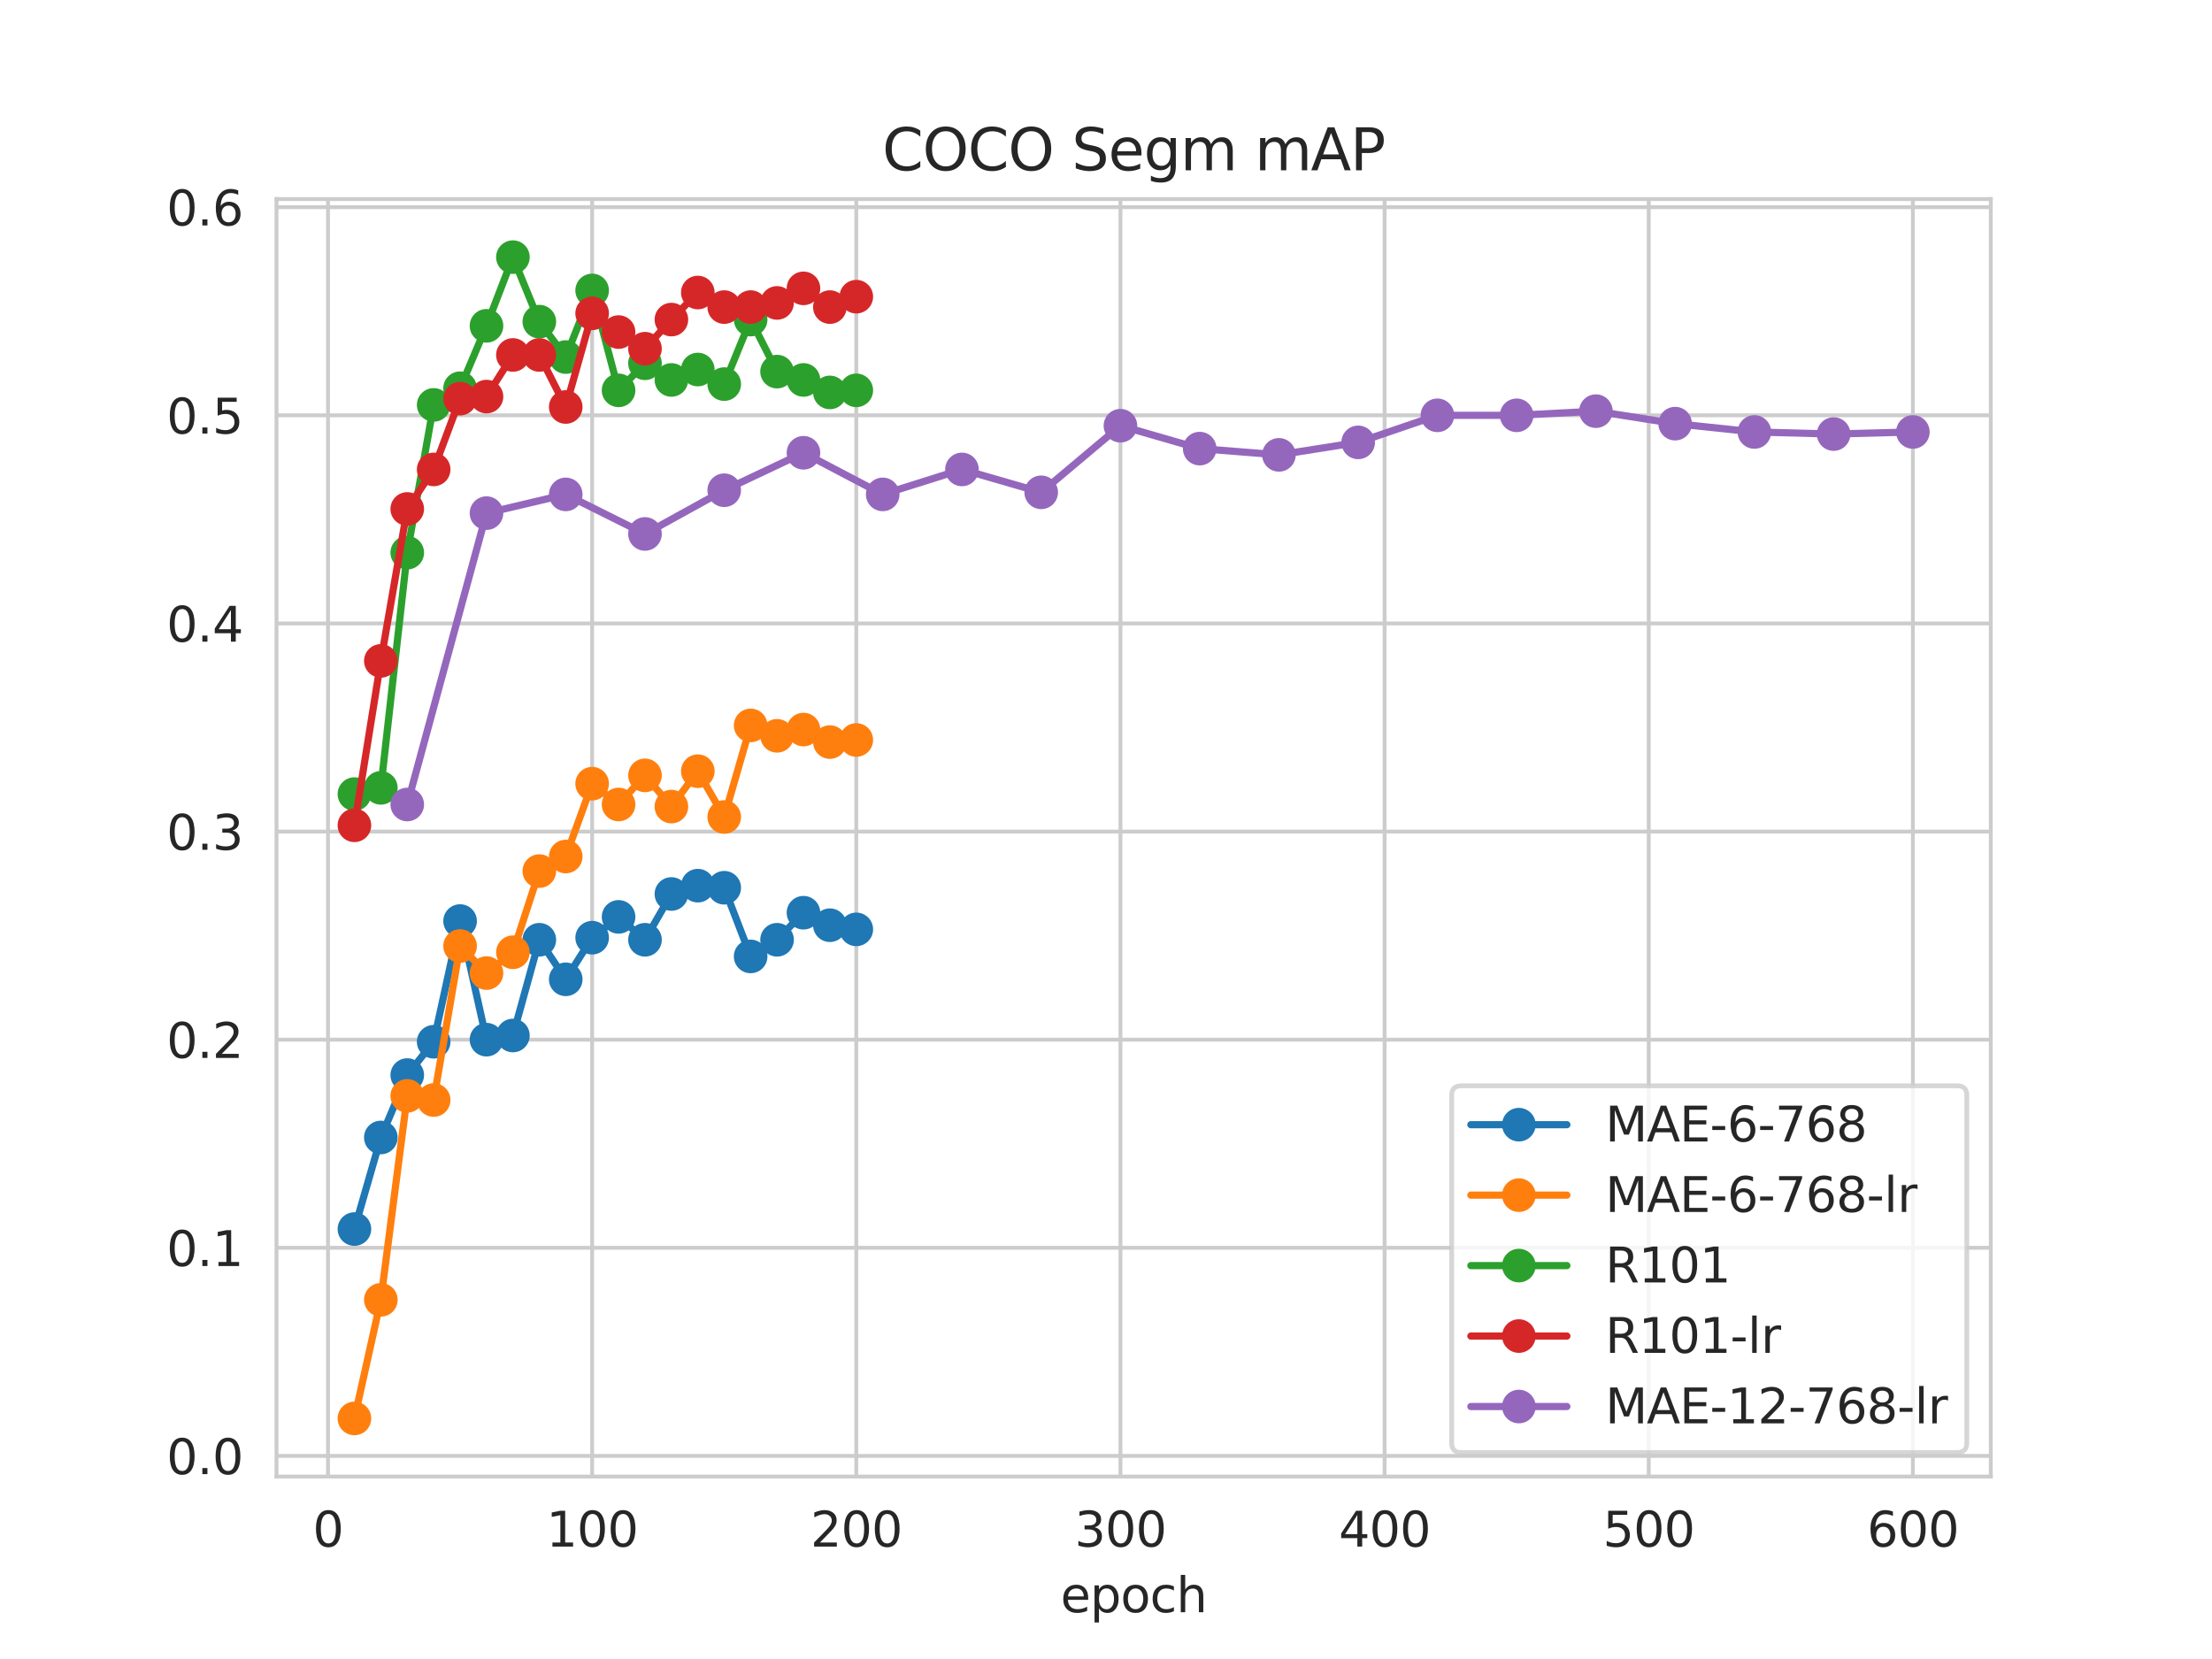 <?xml version="1.0" encoding="utf-8" standalone="no"?>
<!DOCTYPE svg PUBLIC "-//W3C//DTD SVG 1.1//EN"
  "http://www.w3.org/Graphics/SVG/1.1/DTD/svg11.dtd">
<svg xmlns:xlink="http://www.w3.org/1999/xlink" width="460.8pt" height="345.6pt" viewBox="0 0 460.8 345.6" xmlns="http://www.w3.org/2000/svg" version="1.1">
 <defs>
  <style type="text/css">*{stroke-linejoin: round; stroke-linecap: butt}</style>
 </defs>
 <g id="figure_1">
  <g id="patch_1">
   <path d="M 0 345.6 
L 460.8 345.6 
L 460.8 0 
L 0 0 
z
" style="fill: #ffffff"/>
  </g>
  <g id="axes_1">
   <g id="patch_2">
    <path d="M 57.6 307.584 
L 414.72 307.584 
L 414.72 41.472 
L 57.6 41.472 
z
" style="fill: #ffffff"/>
   </g>
   <g id="matplotlib.axis_1">
    <g id="xtick_1">
     <g id="line2d_1">
      <path d="M 68.33 307.584 
L 68.33 41.472 
" clip-path="url(#pd4e15fdb09)" style="fill: none; stroke: #cccccc; stroke-width: 0.8; stroke-linecap: round"/>
     </g>
     <g id="text_1">
      <!-- 0 -->
      <g style="fill: #262626" transform="translate(65.149 322.182) scale(0.1 -0.1)">
       <defs>
        <path id="DejaVuSans-30" d="M 2034 4250 
Q 1547 4250 1301 3770 
Q 1056 3291 1056 2328 
Q 1056 1369 1301 889 
Q 1547 409 2034 409 
Q 2525 409 2770 889 
Q 3016 1369 3016 2328 
Q 3016 3291 2770 3770 
Q 2525 4250 2034 4250 
z
M 2034 4750 
Q 2819 4750 3233 4129 
Q 3647 3509 3647 2328 
Q 3647 1150 3233 529 
Q 2819 -91 2034 -91 
Q 1250 -91 836 529 
Q 422 1150 422 2328 
Q 422 3509 836 4129 
Q 1250 4750 2034 4750 
z
" transform="scale(0.016)"/>
       </defs>
       <use xlink:href="#DejaVuSans-30"/>
      </g>
     </g>
    </g>
    <g id="xtick_2">
     <g id="line2d_2">
      <path d="M 123.356 307.584 
L 123.356 41.472 
" clip-path="url(#pd4e15fdb09)" style="fill: none; stroke: #cccccc; stroke-width: 0.8; stroke-linecap: round"/>
     </g>
     <g id="text_2">
      <!-- 100 -->
      <g style="fill: #262626" transform="translate(113.813 322.182) scale(0.1 -0.1)">
       <defs>
        <path id="DejaVuSans-31" d="M 794 531 
L 1825 531 
L 1825 4091 
L 703 3866 
L 703 4441 
L 1819 4666 
L 2450 4666 
L 2450 531 
L 3481 531 
L 3481 0 
L 794 0 
L 794 531 
z
" transform="scale(0.016)"/>
       </defs>
       <use xlink:href="#DejaVuSans-31"/>
       <use xlink:href="#DejaVuSans-30" x="63.623"/>
       <use xlink:href="#DejaVuSans-30" x="127.246"/>
      </g>
     </g>
    </g>
    <g id="xtick_3">
     <g id="line2d_3">
      <path d="M 178.382 307.584 
L 178.382 41.472 
" clip-path="url(#pd4e15fdb09)" style="fill: none; stroke: #cccccc; stroke-width: 0.8; stroke-linecap: round"/>
     </g>
     <g id="text_3">
      <!-- 200 -->
      <g style="fill: #262626" transform="translate(168.839 322.182) scale(0.1 -0.1)">
       <defs>
        <path id="DejaVuSans-32" d="M 1228 531 
L 3431 531 
L 3431 0 
L 469 0 
L 469 531 
Q 828 903 1448 1529 
Q 2069 2156 2228 2338 
Q 2531 2678 2651 2914 
Q 2772 3150 2772 3378 
Q 2772 3750 2511 3984 
Q 2250 4219 1831 4219 
Q 1534 4219 1204 4116 
Q 875 4013 500 3803 
L 500 4441 
Q 881 4594 1212 4672 
Q 1544 4750 1819 4750 
Q 2544 4750 2975 4387 
Q 3406 4025 3406 3419 
Q 3406 3131 3298 2873 
Q 3191 2616 2906 2266 
Q 2828 2175 2409 1742 
Q 1991 1309 1228 531 
z
" transform="scale(0.016)"/>
       </defs>
       <use xlink:href="#DejaVuSans-32"/>
       <use xlink:href="#DejaVuSans-30" x="63.623"/>
       <use xlink:href="#DejaVuSans-30" x="127.246"/>
      </g>
     </g>
    </g>
    <g id="xtick_4">
     <g id="line2d_4">
      <path d="M 233.409 307.584 
L 233.409 41.472 
" clip-path="url(#pd4e15fdb09)" style="fill: none; stroke: #cccccc; stroke-width: 0.8; stroke-linecap: round"/>
     </g>
     <g id="text_4">
      <!-- 300 -->
      <g style="fill: #262626" transform="translate(223.865 322.182) scale(0.1 -0.1)">
       <defs>
        <path id="DejaVuSans-33" d="M 2597 2516 
Q 3050 2419 3304 2112 
Q 3559 1806 3559 1356 
Q 3559 666 3084 287 
Q 2609 -91 1734 -91 
Q 1441 -91 1130 -33 
Q 819 25 488 141 
L 488 750 
Q 750 597 1062 519 
Q 1375 441 1716 441 
Q 2309 441 2620 675 
Q 2931 909 2931 1356 
Q 2931 1769 2642 2001 
Q 2353 2234 1838 2234 
L 1294 2234 
L 1294 2753 
L 1863 2753 
Q 2328 2753 2575 2939 
Q 2822 3125 2822 3475 
Q 2822 3834 2567 4026 
Q 2313 4219 1838 4219 
Q 1578 4219 1281 4162 
Q 984 4106 628 3988 
L 628 4550 
Q 988 4650 1302 4700 
Q 1616 4750 1894 4750 
Q 2613 4750 3031 4423 
Q 3450 4097 3450 3541 
Q 3450 3153 3228 2886 
Q 3006 2619 2597 2516 
z
" transform="scale(0.016)"/>
       </defs>
       <use xlink:href="#DejaVuSans-33"/>
       <use xlink:href="#DejaVuSans-30" x="63.623"/>
       <use xlink:href="#DejaVuSans-30" x="127.246"/>
      </g>
     </g>
    </g>
    <g id="xtick_5">
     <g id="line2d_5">
      <path d="M 288.435 307.584 
L 288.435 41.472 
" clip-path="url(#pd4e15fdb09)" style="fill: none; stroke: #cccccc; stroke-width: 0.8; stroke-linecap: round"/>
     </g>
     <g id="text_5">
      <!-- 400 -->
      <g style="fill: #262626" transform="translate(278.891 322.182) scale(0.1 -0.1)">
       <defs>
        <path id="DejaVuSans-34" d="M 2419 4116 
L 825 1625 
L 2419 1625 
L 2419 4116 
z
M 2253 4666 
L 3047 4666 
L 3047 1625 
L 3713 1625 
L 3713 1100 
L 3047 1100 
L 3047 0 
L 2419 0 
L 2419 1100 
L 313 1100 
L 313 1709 
L 2253 4666 
z
" transform="scale(0.016)"/>
       </defs>
       <use xlink:href="#DejaVuSans-34"/>
       <use xlink:href="#DejaVuSans-30" x="63.623"/>
       <use xlink:href="#DejaVuSans-30" x="127.246"/>
      </g>
     </g>
    </g>
    <g id="xtick_6">
     <g id="line2d_6">
      <path d="M 343.461 307.584 
L 343.461 41.472 
" clip-path="url(#pd4e15fdb09)" style="fill: none; stroke: #cccccc; stroke-width: 0.8; stroke-linecap: round"/>
     </g>
     <g id="text_6">
      <!-- 500 -->
      <g style="fill: #262626" transform="translate(333.917 322.182) scale(0.1 -0.1)">
       <defs>
        <path id="DejaVuSans-35" d="M 691 4666 
L 3169 4666 
L 3169 4134 
L 1269 4134 
L 1269 2991 
Q 1406 3038 1543 3061 
Q 1681 3084 1819 3084 
Q 2600 3084 3056 2656 
Q 3513 2228 3513 1497 
Q 3513 744 3044 326 
Q 2575 -91 1722 -91 
Q 1428 -91 1123 -41 
Q 819 9 494 109 
L 494 744 
Q 775 591 1075 516 
Q 1375 441 1709 441 
Q 2250 441 2565 725 
Q 2881 1009 2881 1497 
Q 2881 1984 2565 2268 
Q 2250 2553 1709 2553 
Q 1456 2553 1204 2497 
Q 953 2441 691 2322 
L 691 4666 
z
" transform="scale(0.016)"/>
       </defs>
       <use xlink:href="#DejaVuSans-35"/>
       <use xlink:href="#DejaVuSans-30" x="63.623"/>
       <use xlink:href="#DejaVuSans-30" x="127.246"/>
      </g>
     </g>
    </g>
    <g id="xtick_7">
     <g id="line2d_7">
      <path d="M 398.487 307.584 
L 398.487 41.472 
" clip-path="url(#pd4e15fdb09)" style="fill: none; stroke: #cccccc; stroke-width: 0.8; stroke-linecap: round"/>
     </g>
     <g id="text_7">
      <!-- 600 -->
      <g style="fill: #262626" transform="translate(388.944 322.182) scale(0.1 -0.1)">
       <defs>
        <path id="DejaVuSans-36" d="M 2113 2584 
Q 1688 2584 1439 2293 
Q 1191 2003 1191 1497 
Q 1191 994 1439 701 
Q 1688 409 2113 409 
Q 2538 409 2786 701 
Q 3034 994 3034 1497 
Q 3034 2003 2786 2293 
Q 2538 2584 2113 2584 
z
M 3366 4563 
L 3366 3988 
Q 3128 4100 2886 4159 
Q 2644 4219 2406 4219 
Q 1781 4219 1451 3797 
Q 1122 3375 1075 2522 
Q 1259 2794 1537 2939 
Q 1816 3084 2150 3084 
Q 2853 3084 3261 2657 
Q 3669 2231 3669 1497 
Q 3669 778 3244 343 
Q 2819 -91 2113 -91 
Q 1303 -91 875 529 
Q 447 1150 447 2328 
Q 447 3434 972 4092 
Q 1497 4750 2381 4750 
Q 2619 4750 2861 4703 
Q 3103 4656 3366 4563 
z
" transform="scale(0.016)"/>
       </defs>
       <use xlink:href="#DejaVuSans-36"/>
       <use xlink:href="#DejaVuSans-30" x="63.623"/>
       <use xlink:href="#DejaVuSans-30" x="127.246"/>
      </g>
     </g>
    </g>
    <g id="text_8">
     <!-- epoch -->
     <g style="fill: #262626" transform="translate(220.932 335.861) scale(0.1 -0.1)">
      <defs>
       <path id="DejaVuSans-65" d="M 3597 1894 
L 3597 1613 
L 953 1613 
Q 991 1019 1311 708 
Q 1631 397 2203 397 
Q 2534 397 2845 478 
Q 3156 559 3463 722 
L 3463 178 
Q 3153 47 2828 -22 
Q 2503 -91 2169 -91 
Q 1331 -91 842 396 
Q 353 884 353 1716 
Q 353 2575 817 3079 
Q 1281 3584 2069 3584 
Q 2775 3584 3186 3129 
Q 3597 2675 3597 1894 
z
M 3022 2063 
Q 3016 2534 2758 2815 
Q 2500 3097 2075 3097 
Q 1594 3097 1305 2825 
Q 1016 2553 972 2059 
L 3022 2063 
z
" transform="scale(0.016)"/>
       <path id="DejaVuSans-70" d="M 1159 525 
L 1159 -1331 
L 581 -1331 
L 581 3500 
L 1159 3500 
L 1159 2969 
Q 1341 3281 1617 3432 
Q 1894 3584 2278 3584 
Q 2916 3584 3314 3078 
Q 3713 2572 3713 1747 
Q 3713 922 3314 415 
Q 2916 -91 2278 -91 
Q 1894 -91 1617 61 
Q 1341 213 1159 525 
z
M 3116 1747 
Q 3116 2381 2855 2742 
Q 2594 3103 2138 3103 
Q 1681 3103 1420 2742 
Q 1159 2381 1159 1747 
Q 1159 1113 1420 752 
Q 1681 391 2138 391 
Q 2594 391 2855 752 
Q 3116 1113 3116 1747 
z
" transform="scale(0.016)"/>
       <path id="DejaVuSans-6f" d="M 1959 3097 
Q 1497 3097 1228 2736 
Q 959 2375 959 1747 
Q 959 1119 1226 758 
Q 1494 397 1959 397 
Q 2419 397 2687 759 
Q 2956 1122 2956 1747 
Q 2956 2369 2687 2733 
Q 2419 3097 1959 3097 
z
M 1959 3584 
Q 2709 3584 3137 3096 
Q 3566 2609 3566 1747 
Q 3566 888 3137 398 
Q 2709 -91 1959 -91 
Q 1206 -91 779 398 
Q 353 888 353 1747 
Q 353 2609 779 3096 
Q 1206 3584 1959 3584 
z
" transform="scale(0.016)"/>
       <path id="DejaVuSans-63" d="M 3122 3366 
L 3122 2828 
Q 2878 2963 2633 3030 
Q 2388 3097 2138 3097 
Q 1578 3097 1268 2742 
Q 959 2388 959 1747 
Q 959 1106 1268 751 
Q 1578 397 2138 397 
Q 2388 397 2633 464 
Q 2878 531 3122 666 
L 3122 134 
Q 2881 22 2623 -34 
Q 2366 -91 2075 -91 
Q 1284 -91 818 406 
Q 353 903 353 1747 
Q 353 2603 823 3093 
Q 1294 3584 2113 3584 
Q 2378 3584 2631 3529 
Q 2884 3475 3122 3366 
z
" transform="scale(0.016)"/>
       <path id="DejaVuSans-68" d="M 3513 2113 
L 3513 0 
L 2938 0 
L 2938 2094 
Q 2938 2591 2744 2837 
Q 2550 3084 2163 3084 
Q 1697 3084 1428 2787 
Q 1159 2491 1159 1978 
L 1159 0 
L 581 0 
L 581 4863 
L 1159 4863 
L 1159 2956 
Q 1366 3272 1645 3428 
Q 1925 3584 2291 3584 
Q 2894 3584 3203 3211 
Q 3513 2838 3513 2113 
z
" transform="scale(0.016)"/>
      </defs>
      <use xlink:href="#DejaVuSans-65"/>
      <use xlink:href="#DejaVuSans-70" x="61.523"/>
      <use xlink:href="#DejaVuSans-6f" x="125"/>
      <use xlink:href="#DejaVuSans-63" x="186.182"/>
      <use xlink:href="#DejaVuSans-68" x="241.162"/>
     </g>
    </g>
   </g>
   <g id="matplotlib.axis_2">
    <g id="ytick_1">
     <g id="line2d_8">
      <path d="M 57.6 303.292 
L 414.72 303.292 
" clip-path="url(#pd4e15fdb09)" style="fill: none; stroke: #cccccc; stroke-width: 0.8; stroke-linecap: round"/>
     </g>
     <g id="text_9">
      <!-- 0.0 -->
      <g style="fill: #262626" transform="translate(34.697 307.091) scale(0.1 -0.1)">
       <defs>
        <path id="DejaVuSans-2e" d="M 684 794 
L 1344 794 
L 1344 0 
L 684 0 
L 684 794 
z
" transform="scale(0.016)"/>
       </defs>
       <use xlink:href="#DejaVuSans-30"/>
       <use xlink:href="#DejaVuSans-2e" x="63.623"/>
       <use xlink:href="#DejaVuSans-30" x="95.41"/>
      </g>
     </g>
    </g>
    <g id="ytick_2">
     <g id="line2d_9">
      <path d="M 57.6 259.937 
L 414.72 259.937 
" clip-path="url(#pd4e15fdb09)" style="fill: none; stroke: #cccccc; stroke-width: 0.8; stroke-linecap: round"/>
     </g>
     <g id="text_10">
      <!-- 0.1 -->
      <g style="fill: #262626" transform="translate(34.697 263.736) scale(0.1 -0.1)">
       <use xlink:href="#DejaVuSans-30"/>
       <use xlink:href="#DejaVuSans-2e" x="63.623"/>
       <use xlink:href="#DejaVuSans-31" x="95.41"/>
      </g>
     </g>
    </g>
    <g id="ytick_3">
     <g id="line2d_10">
      <path d="M 57.6 216.582 
L 414.72 216.582 
" clip-path="url(#pd4e15fdb09)" style="fill: none; stroke: #cccccc; stroke-width: 0.8; stroke-linecap: round"/>
     </g>
     <g id="text_11">
      <!-- 0.2 -->
      <g style="fill: #262626" transform="translate(34.697 220.381) scale(0.1 -0.1)">
       <use xlink:href="#DejaVuSans-30"/>
       <use xlink:href="#DejaVuSans-2e" x="63.623"/>
       <use xlink:href="#DejaVuSans-32" x="95.41"/>
      </g>
     </g>
    </g>
    <g id="ytick_4">
     <g id="line2d_11">
      <path d="M 57.6 173.227 
L 414.72 173.227 
" clip-path="url(#pd4e15fdb09)" style="fill: none; stroke: #cccccc; stroke-width: 0.8; stroke-linecap: round"/>
     </g>
     <g id="text_12">
      <!-- 0.3 -->
      <g style="fill: #262626" transform="translate(34.697 177.027) scale(0.1 -0.1)">
       <use xlink:href="#DejaVuSans-30"/>
       <use xlink:href="#DejaVuSans-2e" x="63.623"/>
       <use xlink:href="#DejaVuSans-33" x="95.41"/>
      </g>
     </g>
    </g>
    <g id="ytick_5">
     <g id="line2d_12">
      <path d="M 57.6 129.873 
L 414.72 129.873 
" clip-path="url(#pd4e15fdb09)" style="fill: none; stroke: #cccccc; stroke-width: 0.8; stroke-linecap: round"/>
     </g>
     <g id="text_13">
      <!-- 0.4 -->
      <g style="fill: #262626" transform="translate(34.697 133.672) scale(0.1 -0.1)">
       <use xlink:href="#DejaVuSans-30"/>
       <use xlink:href="#DejaVuSans-2e" x="63.623"/>
       <use xlink:href="#DejaVuSans-34" x="95.41"/>
      </g>
     </g>
    </g>
    <g id="ytick_6">
     <g id="line2d_13">
      <path d="M 57.6 86.518 
L 414.72 86.518 
" clip-path="url(#pd4e15fdb09)" style="fill: none; stroke: #cccccc; stroke-width: 0.8; stroke-linecap: round"/>
     </g>
     <g id="text_14">
      <!-- 0.5 -->
      <g style="fill: #262626" transform="translate(34.697 90.317) scale(0.1 -0.1)">
       <use xlink:href="#DejaVuSans-30"/>
       <use xlink:href="#DejaVuSans-2e" x="63.623"/>
       <use xlink:href="#DejaVuSans-35" x="95.41"/>
      </g>
     </g>
    </g>
    <g id="ytick_7">
     <g id="line2d_14">
      <path d="M 57.6 43.163 
L 414.72 43.163 
" clip-path="url(#pd4e15fdb09)" style="fill: none; stroke: #cccccc; stroke-width: 0.8; stroke-linecap: round"/>
     </g>
     <g id="text_15">
      <!-- 0.6 -->
      <g style="fill: #262626" transform="translate(34.697 46.962) scale(0.1 -0.1)">
       <use xlink:href="#DejaVuSans-30"/>
       <use xlink:href="#DejaVuSans-2e" x="63.623"/>
       <use xlink:href="#DejaVuSans-36" x="95.41"/>
      </g>
     </g>
    </g>
   </g>
   <g id="line2d_15">
    <path d="M 73.833 256.035 
L 79.335 236.959 
L 84.838 223.953 
L 90.341 217.016 
L 95.843 191.87 
L 101.346 216.582 
L 106.848 215.715 
L 112.351 195.772 
L 117.854 204.009 
L 123.356 195.338 
L 128.859 191.003 
L 134.362 195.772 
L 139.864 186.234 
L 145.367 184.5 
L 150.869 184.933 
L 156.372 199.24 
L 161.875 195.772 
L 167.377 190.136 
L 172.88 192.737 
L 178.382 193.604 
" clip-path="url(#pd4e15fdb09)" style="fill: none; stroke: #1f77b4; stroke-width: 1.5; stroke-linecap: round"/>
    <defs>
     <path id="mf9e1f840c0" d="M 0 3 
C 0.796 3 1.559 2.684 2.121 2.121 
C 2.684 1.559 3 0.796 3 0 
C 3 -0.796 2.684 -1.559 2.121 -2.121 
C 1.559 -2.684 0.796 -3 0 -3 
C -0.796 -3 -1.559 -2.684 -2.121 -2.121 
C -2.684 -1.559 -3 -0.796 -3 0 
C -3 0.796 -2.684 1.559 -2.121 2.121 
C -1.559 2.684 -0.796 3 0 3 
z
" style="stroke: #1f77b4"/>
    </defs>
    <g clip-path="url(#pd4e15fdb09)">
     <use xlink:href="#mf9e1f840c0" x="73.833" y="256.035" style="fill: #1f77b4; stroke: #1f77b4"/>
     <use xlink:href="#mf9e1f840c0" x="79.335" y="236.959" style="fill: #1f77b4; stroke: #1f77b4"/>
     <use xlink:href="#mf9e1f840c0" x="84.838" y="223.953" style="fill: #1f77b4; stroke: #1f77b4"/>
     <use xlink:href="#mf9e1f840c0" x="90.341" y="217.016" style="fill: #1f77b4; stroke: #1f77b4"/>
     <use xlink:href="#mf9e1f840c0" x="95.843" y="191.87" style="fill: #1f77b4; stroke: #1f77b4"/>
     <use xlink:href="#mf9e1f840c0" x="101.346" y="216.582" style="fill: #1f77b4; stroke: #1f77b4"/>
     <use xlink:href="#mf9e1f840c0" x="106.848" y="215.715" style="fill: #1f77b4; stroke: #1f77b4"/>
     <use xlink:href="#mf9e1f840c0" x="112.351" y="195.772" style="fill: #1f77b4; stroke: #1f77b4"/>
     <use xlink:href="#mf9e1f840c0" x="117.854" y="204.009" style="fill: #1f77b4; stroke: #1f77b4"/>
     <use xlink:href="#mf9e1f840c0" x="123.356" y="195.338" style="fill: #1f77b4; stroke: #1f77b4"/>
     <use xlink:href="#mf9e1f840c0" x="128.859" y="191.003" style="fill: #1f77b4; stroke: #1f77b4"/>
     <use xlink:href="#mf9e1f840c0" x="134.362" y="195.772" style="fill: #1f77b4; stroke: #1f77b4"/>
     <use xlink:href="#mf9e1f840c0" x="139.864" y="186.234" style="fill: #1f77b4; stroke: #1f77b4"/>
     <use xlink:href="#mf9e1f840c0" x="145.367" y="184.5" style="fill: #1f77b4; stroke: #1f77b4"/>
     <use xlink:href="#mf9e1f840c0" x="150.869" y="184.933" style="fill: #1f77b4; stroke: #1f77b4"/>
     <use xlink:href="#mf9e1f840c0" x="156.372" y="199.24" style="fill: #1f77b4; stroke: #1f77b4"/>
     <use xlink:href="#mf9e1f840c0" x="161.875" y="195.772" style="fill: #1f77b4; stroke: #1f77b4"/>
     <use xlink:href="#mf9e1f840c0" x="167.377" y="190.136" style="fill: #1f77b4; stroke: #1f77b4"/>
     <use xlink:href="#mf9e1f840c0" x="172.88" y="192.737" style="fill: #1f77b4; stroke: #1f77b4"/>
     <use xlink:href="#mf9e1f840c0" x="178.382" y="193.604" style="fill: #1f77b4; stroke: #1f77b4"/>
    </g>
   </g>
   <g id="line2d_16">
    <path d="M 73.833 295.488 
L 79.335 270.776 
L 84.838 228.288 
L 90.341 229.155 
L 95.843 197.073 
L 101.346 202.709 
L 106.848 198.373 
L 112.351 181.465 
L 117.854 178.43 
L 123.356 163.256 
L 128.859 167.591 
L 134.362 161.522 
L 139.864 168.025 
L 145.367 160.654 
L 150.869 170.193 
L 156.372 151.116 
L 161.875 153.284 
L 167.377 151.983 
L 172.88 154.585 
L 178.382 154.151 
" clip-path="url(#pd4e15fdb09)" style="fill: none; stroke: #ff7f0e; stroke-width: 1.5; stroke-linecap: round"/>
    <defs>
     <path id="m0bc66eb47e" d="M 0 3 
C 0.796 3 1.559 2.684 2.121 2.121 
C 2.684 1.559 3 0.796 3 0 
C 3 -0.796 2.684 -1.559 2.121 -2.121 
C 1.559 -2.684 0.796 -3 0 -3 
C -0.796 -3 -1.559 -2.684 -2.121 -2.121 
C -2.684 -1.559 -3 -0.796 -3 0 
C -3 0.796 -2.684 1.559 -2.121 2.121 
C -1.559 2.684 -0.796 3 0 3 
z
" style="stroke: #ff7f0e"/>
    </defs>
    <g clip-path="url(#pd4e15fdb09)">
     <use xlink:href="#m0bc66eb47e" x="73.833" y="295.488" style="fill: #ff7f0e; stroke: #ff7f0e"/>
     <use xlink:href="#m0bc66eb47e" x="79.335" y="270.776" style="fill: #ff7f0e; stroke: #ff7f0e"/>
     <use xlink:href="#m0bc66eb47e" x="84.838" y="228.288" style="fill: #ff7f0e; stroke: #ff7f0e"/>
     <use xlink:href="#m0bc66eb47e" x="90.341" y="229.155" style="fill: #ff7f0e; stroke: #ff7f0e"/>
     <use xlink:href="#m0bc66eb47e" x="95.843" y="197.073" style="fill: #ff7f0e; stroke: #ff7f0e"/>
     <use xlink:href="#m0bc66eb47e" x="101.346" y="202.709" style="fill: #ff7f0e; stroke: #ff7f0e"/>
     <use xlink:href="#m0bc66eb47e" x="106.848" y="198.373" style="fill: #ff7f0e; stroke: #ff7f0e"/>
     <use xlink:href="#m0bc66eb47e" x="112.351" y="181.465" style="fill: #ff7f0e; stroke: #ff7f0e"/>
     <use xlink:href="#m0bc66eb47e" x="117.854" y="178.43" style="fill: #ff7f0e; stroke: #ff7f0e"/>
     <use xlink:href="#m0bc66eb47e" x="123.356" y="163.256" style="fill: #ff7f0e; stroke: #ff7f0e"/>
     <use xlink:href="#m0bc66eb47e" x="128.859" y="167.591" style="fill: #ff7f0e; stroke: #ff7f0e"/>
     <use xlink:href="#m0bc66eb47e" x="134.362" y="161.522" style="fill: #ff7f0e; stroke: #ff7f0e"/>
     <use xlink:href="#m0bc66eb47e" x="139.864" y="168.025" style="fill: #ff7f0e; stroke: #ff7f0e"/>
     <use xlink:href="#m0bc66eb47e" x="145.367" y="160.654" style="fill: #ff7f0e; stroke: #ff7f0e"/>
     <use xlink:href="#m0bc66eb47e" x="150.869" y="170.193" style="fill: #ff7f0e; stroke: #ff7f0e"/>
     <use xlink:href="#m0bc66eb47e" x="156.372" y="151.116" style="fill: #ff7f0e; stroke: #ff7f0e"/>
     <use xlink:href="#m0bc66eb47e" x="161.875" y="153.284" style="fill: #ff7f0e; stroke: #ff7f0e"/>
     <use xlink:href="#m0bc66eb47e" x="167.377" y="151.983" style="fill: #ff7f0e; stroke: #ff7f0e"/>
     <use xlink:href="#m0bc66eb47e" x="172.88" y="154.585" style="fill: #ff7f0e; stroke: #ff7f0e"/>
     <use xlink:href="#m0bc66eb47e" x="178.382" y="154.151" style="fill: #ff7f0e; stroke: #ff7f0e"/>
    </g>
   </g>
   <g id="line2d_17">
    <path d="M 73.833 165.423 
L 79.335 164.123 
L 84.838 115.132 
L 90.341 84.35 
L 95.843 80.882 
L 101.346 67.875 
L 106.848 53.568 
L 112.351 67.008 
L 117.854 74.378 
L 123.356 60.505 
L 128.859 81.315 
L 134.362 75.679 
L 139.864 79.147 
L 145.367 76.98 
L 150.869 80.014 
L 156.372 66.574 
L 161.875 77.413 
L 167.377 79.147 
L 172.88 81.749 
L 178.382 81.315 
" clip-path="url(#pd4e15fdb09)" style="fill: none; stroke: #2ca02c; stroke-width: 1.5; stroke-linecap: round"/>
    <defs>
     <path id="m6783062334" d="M 0 3 
C 0.796 3 1.559 2.684 2.121 2.121 
C 2.684 1.559 3 0.796 3 0 
C 3 -0.796 2.684 -1.559 2.121 -2.121 
C 1.559 -2.684 0.796 -3 0 -3 
C -0.796 -3 -1.559 -2.684 -2.121 -2.121 
C -2.684 -1.559 -3 -0.796 -3 0 
C -3 0.796 -2.684 1.559 -2.121 2.121 
C -1.559 2.684 -0.796 3 0 3 
z
" style="stroke: #2ca02c"/>
    </defs>
    <g clip-path="url(#pd4e15fdb09)">
     <use xlink:href="#m6783062334" x="73.833" y="165.423" style="fill: #2ca02c; stroke: #2ca02c"/>
     <use xlink:href="#m6783062334" x="79.335" y="164.123" style="fill: #2ca02c; stroke: #2ca02c"/>
     <use xlink:href="#m6783062334" x="84.838" y="115.132" style="fill: #2ca02c; stroke: #2ca02c"/>
     <use xlink:href="#m6783062334" x="90.341" y="84.35" style="fill: #2ca02c; stroke: #2ca02c"/>
     <use xlink:href="#m6783062334" x="95.843" y="80.882" style="fill: #2ca02c; stroke: #2ca02c"/>
     <use xlink:href="#m6783062334" x="101.346" y="67.875" style="fill: #2ca02c; stroke: #2ca02c"/>
     <use xlink:href="#m6783062334" x="106.848" y="53.568" style="fill: #2ca02c; stroke: #2ca02c"/>
     <use xlink:href="#m6783062334" x="112.351" y="67.008" style="fill: #2ca02c; stroke: #2ca02c"/>
     <use xlink:href="#m6783062334" x="117.854" y="74.378" style="fill: #2ca02c; stroke: #2ca02c"/>
     <use xlink:href="#m6783062334" x="123.356" y="60.505" style="fill: #2ca02c; stroke: #2ca02c"/>
     <use xlink:href="#m6783062334" x="128.859" y="81.315" style="fill: #2ca02c; stroke: #2ca02c"/>
     <use xlink:href="#m6783062334" x="134.362" y="75.679" style="fill: #2ca02c; stroke: #2ca02c"/>
     <use xlink:href="#m6783062334" x="139.864" y="79.147" style="fill: #2ca02c; stroke: #2ca02c"/>
     <use xlink:href="#m6783062334" x="145.367" y="76.98" style="fill: #2ca02c; stroke: #2ca02c"/>
     <use xlink:href="#m6783062334" x="150.869" y="80.014" style="fill: #2ca02c; stroke: #2ca02c"/>
     <use xlink:href="#m6783062334" x="156.372" y="66.574" style="fill: #2ca02c; stroke: #2ca02c"/>
     <use xlink:href="#m6783062334" x="161.875" y="77.413" style="fill: #2ca02c; stroke: #2ca02c"/>
     <use xlink:href="#m6783062334" x="167.377" y="79.147" style="fill: #2ca02c; stroke: #2ca02c"/>
     <use xlink:href="#m6783062334" x="172.88" y="81.749" style="fill: #2ca02c; stroke: #2ca02c"/>
     <use xlink:href="#m6783062334" x="178.382" y="81.315" style="fill: #2ca02c; stroke: #2ca02c"/>
    </g>
   </g>
   <g id="line2d_18">
    <path d="M 73.833 171.927 
L 79.335 137.676 
L 84.838 106.027 
L 90.341 97.79 
L 95.843 83.049 
L 101.346 82.616 
L 106.848 73.945 
L 112.351 73.945 
L 117.854 84.783 
L 123.356 65.274 
L 128.859 69.176 
L 134.362 72.644 
L 139.864 66.574 
L 145.367 60.938 
L 150.869 63.973 
L 156.372 63.973 
L 161.875 63.106 
L 167.377 60.071 
L 172.88 63.973 
L 178.382 61.805 
" clip-path="url(#pd4e15fdb09)" style="fill: none; stroke: #d62728; stroke-width: 1.5; stroke-linecap: round"/>
    <defs>
     <path id="m680e585343" d="M 0 3 
C 0.796 3 1.559 2.684 2.121 2.121 
C 2.684 1.559 3 0.796 3 0 
C 3 -0.796 2.684 -1.559 2.121 -2.121 
C 1.559 -2.684 0.796 -3 0 -3 
C -0.796 -3 -1.559 -2.684 -2.121 -2.121 
C -2.684 -1.559 -3 -0.796 -3 0 
C -3 0.796 -2.684 1.559 -2.121 2.121 
C -1.559 2.684 -0.796 3 0 3 
z
" style="stroke: #d62728"/>
    </defs>
    <g clip-path="url(#pd4e15fdb09)">
     <use xlink:href="#m680e585343" x="73.833" y="171.927" style="fill: #d62728; stroke: #d62728"/>
     <use xlink:href="#m680e585343" x="79.335" y="137.676" style="fill: #d62728; stroke: #d62728"/>
     <use xlink:href="#m680e585343" x="84.838" y="106.027" style="fill: #d62728; stroke: #d62728"/>
     <use xlink:href="#m680e585343" x="90.341" y="97.79" style="fill: #d62728; stroke: #d62728"/>
     <use xlink:href="#m680e585343" x="95.843" y="83.049" style="fill: #d62728; stroke: #d62728"/>
     <use xlink:href="#m680e585343" x="101.346" y="82.616" style="fill: #d62728; stroke: #d62728"/>
     <use xlink:href="#m680e585343" x="106.848" y="73.945" style="fill: #d62728; stroke: #d62728"/>
     <use xlink:href="#m680e585343" x="112.351" y="73.945" style="fill: #d62728; stroke: #d62728"/>
     <use xlink:href="#m680e585343" x="117.854" y="84.783" style="fill: #d62728; stroke: #d62728"/>
     <use xlink:href="#m680e585343" x="123.356" y="65.274" style="fill: #d62728; stroke: #d62728"/>
     <use xlink:href="#m680e585343" x="128.859" y="69.176" style="fill: #d62728; stroke: #d62728"/>
     <use xlink:href="#m680e585343" x="134.362" y="72.644" style="fill: #d62728; stroke: #d62728"/>
     <use xlink:href="#m680e585343" x="139.864" y="66.574" style="fill: #d62728; stroke: #d62728"/>
     <use xlink:href="#m680e585343" x="145.367" y="60.938" style="fill: #d62728; stroke: #d62728"/>
     <use xlink:href="#m680e585343" x="150.869" y="63.973" style="fill: #d62728; stroke: #d62728"/>
     <use xlink:href="#m680e585343" x="156.372" y="63.973" style="fill: #d62728; stroke: #d62728"/>
     <use xlink:href="#m680e585343" x="161.875" y="63.106" style="fill: #d62728; stroke: #d62728"/>
     <use xlink:href="#m680e585343" x="167.377" y="60.071" style="fill: #d62728; stroke: #d62728"/>
     <use xlink:href="#m680e585343" x="172.88" y="63.973" style="fill: #d62728; stroke: #d62728"/>
     <use xlink:href="#m680e585343" x="178.382" y="61.805" style="fill: #d62728; stroke: #d62728"/>
    </g>
   </g>
   <g id="line2d_19">
    <path d="M 84.838 167.591 
L 101.346 106.894 
L 117.854 102.993 
L 134.362 111.23 
L 150.869 102.125 
L 167.377 94.322 
L 183.885 102.993 
L 200.393 97.79 
L 216.901 102.559 
L 233.409 88.685 
L 249.917 93.454 
L 266.424 94.755 
L 282.932 92.154 
L 299.44 86.518 
L 315.948 86.518 
L 332.456 85.651 
L 348.964 88.252 
L 365.472 89.986 
L 381.979 90.42 
L 398.487 89.986 
" clip-path="url(#pd4e15fdb09)" style="fill: none; stroke: #9467bd; stroke-width: 1.5; stroke-linecap: round"/>
    <defs>
     <path id="m1912967405" d="M 0 3 
C 0.796 3 1.559 2.684 2.121 2.121 
C 2.684 1.559 3 0.796 3 0 
C 3 -0.796 2.684 -1.559 2.121 -2.121 
C 1.559 -2.684 0.796 -3 0 -3 
C -0.796 -3 -1.559 -2.684 -2.121 -2.121 
C -2.684 -1.559 -3 -0.796 -3 0 
C -3 0.796 -2.684 1.559 -2.121 2.121 
C -1.559 2.684 -0.796 3 0 3 
z
" style="stroke: #9467bd"/>
    </defs>
    <g clip-path="url(#pd4e15fdb09)">
     <use xlink:href="#m1912967405" x="84.838" y="167.591" style="fill: #9467bd; stroke: #9467bd"/>
     <use xlink:href="#m1912967405" x="101.346" y="106.894" style="fill: #9467bd; stroke: #9467bd"/>
     <use xlink:href="#m1912967405" x="117.854" y="102.993" style="fill: #9467bd; stroke: #9467bd"/>
     <use xlink:href="#m1912967405" x="134.362" y="111.23" style="fill: #9467bd; stroke: #9467bd"/>
     <use xlink:href="#m1912967405" x="150.869" y="102.125" style="fill: #9467bd; stroke: #9467bd"/>
     <use xlink:href="#m1912967405" x="167.377" y="94.322" style="fill: #9467bd; stroke: #9467bd"/>
     <use xlink:href="#m1912967405" x="183.885" y="102.993" style="fill: #9467bd; stroke: #9467bd"/>
     <use xlink:href="#m1912967405" x="200.393" y="97.79" style="fill: #9467bd; stroke: #9467bd"/>
     <use xlink:href="#m1912967405" x="216.901" y="102.559" style="fill: #9467bd; stroke: #9467bd"/>
     <use xlink:href="#m1912967405" x="233.409" y="88.685" style="fill: #9467bd; stroke: #9467bd"/>
     <use xlink:href="#m1912967405" x="249.917" y="93.454" style="fill: #9467bd; stroke: #9467bd"/>
     <use xlink:href="#m1912967405" x="266.424" y="94.755" style="fill: #9467bd; stroke: #9467bd"/>
     <use xlink:href="#m1912967405" x="282.932" y="92.154" style="fill: #9467bd; stroke: #9467bd"/>
     <use xlink:href="#m1912967405" x="299.44" y="86.518" style="fill: #9467bd; stroke: #9467bd"/>
     <use xlink:href="#m1912967405" x="315.948" y="86.518" style="fill: #9467bd; stroke: #9467bd"/>
     <use xlink:href="#m1912967405" x="332.456" y="85.651" style="fill: #9467bd; stroke: #9467bd"/>
     <use xlink:href="#m1912967405" x="348.964" y="88.252" style="fill: #9467bd; stroke: #9467bd"/>
     <use xlink:href="#m1912967405" x="365.472" y="89.986" style="fill: #9467bd; stroke: #9467bd"/>
     <use xlink:href="#m1912967405" x="381.979" y="90.42" style="fill: #9467bd; stroke: #9467bd"/>
     <use xlink:href="#m1912967405" x="398.487" y="89.986" style="fill: #9467bd; stroke: #9467bd"/>
    </g>
   </g>
   <g id="patch_3">
    <path d="M 57.6 307.584 
L 57.6 41.472 
" style="fill: none; stroke: #cccccc; stroke-width: 0.8; stroke-linejoin: miter; stroke-linecap: square"/>
   </g>
   <g id="patch_4">
    <path d="M 414.72 307.584 
L 414.72 41.472 
" style="fill: none; stroke: #cccccc; stroke-width: 0.8; stroke-linejoin: miter; stroke-linecap: square"/>
   </g>
   <g id="patch_5">
    <path d="M 57.6 307.584 
L 414.72 307.584 
" style="fill: none; stroke: #cccccc; stroke-width: 0.8; stroke-linejoin: miter; stroke-linecap: square"/>
   </g>
   <g id="patch_6">
    <path d="M 57.6 41.472 
L 414.72 41.472 
" style="fill: none; stroke: #cccccc; stroke-width: 0.8; stroke-linejoin: miter; stroke-linecap: square"/>
   </g>
   <g id="text_16">
    <!-- COCO Segm mAP -->
    <g style="fill: #262626" transform="translate(183.8 35.472) scale(0.12 -0.12)">
     <defs>
      <path id="DejaVuSans-43" d="M 4122 4306 
L 4122 3641 
Q 3803 3938 3442 4084 
Q 3081 4231 2675 4231 
Q 1875 4231 1450 3742 
Q 1025 3253 1025 2328 
Q 1025 1406 1450 917 
Q 1875 428 2675 428 
Q 3081 428 3442 575 
Q 3803 722 4122 1019 
L 4122 359 
Q 3791 134 3420 21 
Q 3050 -91 2638 -91 
Q 1578 -91 968 557 
Q 359 1206 359 2328 
Q 359 3453 968 4101 
Q 1578 4750 2638 4750 
Q 3056 4750 3426 4639 
Q 3797 4528 4122 4306 
z
" transform="scale(0.016)"/>
      <path id="DejaVuSans-4f" d="M 2522 4238 
Q 1834 4238 1429 3725 
Q 1025 3213 1025 2328 
Q 1025 1447 1429 934 
Q 1834 422 2522 422 
Q 3209 422 3611 934 
Q 4013 1447 4013 2328 
Q 4013 3213 3611 3725 
Q 3209 4238 2522 4238 
z
M 2522 4750 
Q 3503 4750 4090 4092 
Q 4678 3434 4678 2328 
Q 4678 1225 4090 567 
Q 3503 -91 2522 -91 
Q 1538 -91 948 565 
Q 359 1222 359 2328 
Q 359 3434 948 4092 
Q 1538 4750 2522 4750 
z
" transform="scale(0.016)"/>
      <path id="DejaVuSans-20" transform="scale(0.016)"/>
      <path id="DejaVuSans-53" d="M 3425 4513 
L 3425 3897 
Q 3066 4069 2747 4153 
Q 2428 4238 2131 4238 
Q 1616 4238 1336 4038 
Q 1056 3838 1056 3469 
Q 1056 3159 1242 3001 
Q 1428 2844 1947 2747 
L 2328 2669 
Q 3034 2534 3370 2195 
Q 3706 1856 3706 1288 
Q 3706 609 3251 259 
Q 2797 -91 1919 -91 
Q 1588 -91 1214 -16 
Q 841 59 441 206 
L 441 856 
Q 825 641 1194 531 
Q 1563 422 1919 422 
Q 2459 422 2753 634 
Q 3047 847 3047 1241 
Q 3047 1584 2836 1778 
Q 2625 1972 2144 2069 
L 1759 2144 
Q 1053 2284 737 2584 
Q 422 2884 422 3419 
Q 422 4038 858 4394 
Q 1294 4750 2059 4750 
Q 2388 4750 2728 4690 
Q 3069 4631 3425 4513 
z
" transform="scale(0.016)"/>
      <path id="DejaVuSans-67" d="M 2906 1791 
Q 2906 2416 2648 2759 
Q 2391 3103 1925 3103 
Q 1463 3103 1205 2759 
Q 947 2416 947 1791 
Q 947 1169 1205 825 
Q 1463 481 1925 481 
Q 2391 481 2648 825 
Q 2906 1169 2906 1791 
z
M 3481 434 
Q 3481 -459 3084 -895 
Q 2688 -1331 1869 -1331 
Q 1566 -1331 1297 -1286 
Q 1028 -1241 775 -1147 
L 775 -588 
Q 1028 -725 1275 -790 
Q 1522 -856 1778 -856 
Q 2344 -856 2625 -561 
Q 2906 -266 2906 331 
L 2906 616 
Q 2728 306 2450 153 
Q 2172 0 1784 0 
Q 1141 0 747 490 
Q 353 981 353 1791 
Q 353 2603 747 3093 
Q 1141 3584 1784 3584 
Q 2172 3584 2450 3431 
Q 2728 3278 2906 2969 
L 2906 3500 
L 3481 3500 
L 3481 434 
z
" transform="scale(0.016)"/>
      <path id="DejaVuSans-6d" d="M 3328 2828 
Q 3544 3216 3844 3400 
Q 4144 3584 4550 3584 
Q 5097 3584 5394 3201 
Q 5691 2819 5691 2113 
L 5691 0 
L 5113 0 
L 5113 2094 
Q 5113 2597 4934 2840 
Q 4756 3084 4391 3084 
Q 3944 3084 3684 2787 
Q 3425 2491 3425 1978 
L 3425 0 
L 2847 0 
L 2847 2094 
Q 2847 2600 2669 2842 
Q 2491 3084 2119 3084 
Q 1678 3084 1418 2786 
Q 1159 2488 1159 1978 
L 1159 0 
L 581 0 
L 581 3500 
L 1159 3500 
L 1159 2956 
Q 1356 3278 1631 3431 
Q 1906 3584 2284 3584 
Q 2666 3584 2933 3390 
Q 3200 3197 3328 2828 
z
" transform="scale(0.016)"/>
      <path id="DejaVuSans-41" d="M 2188 4044 
L 1331 1722 
L 3047 1722 
L 2188 4044 
z
M 1831 4666 
L 2547 4666 
L 4325 0 
L 3669 0 
L 3244 1197 
L 1141 1197 
L 716 0 
L 50 0 
L 1831 4666 
z
" transform="scale(0.016)"/>
      <path id="DejaVuSans-50" d="M 1259 4147 
L 1259 2394 
L 2053 2394 
Q 2494 2394 2734 2622 
Q 2975 2850 2975 3272 
Q 2975 3691 2734 3919 
Q 2494 4147 2053 4147 
L 1259 4147 
z
M 628 4666 
L 2053 4666 
Q 2838 4666 3239 4311 
Q 3641 3956 3641 3272 
Q 3641 2581 3239 2228 
Q 2838 1875 2053 1875 
L 1259 1875 
L 1259 0 
L 628 0 
L 628 4666 
z
" transform="scale(0.016)"/>
     </defs>
     <use xlink:href="#DejaVuSans-43"/>
     <use xlink:href="#DejaVuSans-4f" x="69.824"/>
     <use xlink:href="#DejaVuSans-43" x="148.535"/>
     <use xlink:href="#DejaVuSans-4f" x="218.359"/>
     <use xlink:href="#DejaVuSans-20" x="297.07"/>
     <use xlink:href="#DejaVuSans-53" x="328.857"/>
     <use xlink:href="#DejaVuSans-65" x="392.334"/>
     <use xlink:href="#DejaVuSans-67" x="453.857"/>
     <use xlink:href="#DejaVuSans-6d" x="517.334"/>
     <use xlink:href="#DejaVuSans-20" x="614.746"/>
     <use xlink:href="#DejaVuSans-6d" x="646.533"/>
     <use xlink:href="#DejaVuSans-41" x="743.945"/>
     <use xlink:href="#DejaVuSans-50" x="812.354"/>
    </g>
   </g>
   <g id="legend_1">
    <g id="patch_7">
     <path d="M 304.408 302.584 
L 407.72 302.584 
Q 409.72 302.584 409.72 300.584 
L 409.72 228.193 
Q 409.72 226.193 407.72 226.193 
L 304.408 226.193 
Q 302.408 226.193 302.408 228.193 
L 302.408 300.584 
Q 302.408 302.584 304.408 302.584 
z
" style="fill: #ffffff; opacity: 0.8; stroke: #cccccc; stroke-linejoin: miter"/>
    </g>
    <g id="line2d_20">
     <path d="M 306.408 234.292 
L 316.408 234.292 
L 326.408 234.292 
" style="fill: none; stroke: #1f77b4; stroke-width: 1.5; stroke-linecap: round"/>
     <g>
      <use xlink:href="#mf9e1f840c0" x="316.408" y="234.292" style="fill: #1f77b4; stroke: #1f77b4"/>
     </g>
    </g>
    <g id="text_17">
     <!-- MAE-6-768 -->
     <g style="fill: #262626" transform="translate(334.408 237.792) scale(0.1 -0.1)">
      <defs>
       <path id="DejaVuSans-4d" d="M 628 4666 
L 1569 4666 
L 2759 1491 
L 3956 4666 
L 4897 4666 
L 4897 0 
L 4281 0 
L 4281 4097 
L 3078 897 
L 2444 897 
L 1241 4097 
L 1241 0 
L 628 0 
L 628 4666 
z
" transform="scale(0.016)"/>
       <path id="DejaVuSans-45" d="M 628 4666 
L 3578 4666 
L 3578 4134 
L 1259 4134 
L 1259 2753 
L 3481 2753 
L 3481 2222 
L 1259 2222 
L 1259 531 
L 3634 531 
L 3634 0 
L 628 0 
L 628 4666 
z
" transform="scale(0.016)"/>
       <path id="DejaVuSans-2d" d="M 313 2009 
L 1997 2009 
L 1997 1497 
L 313 1497 
L 313 2009 
z
" transform="scale(0.016)"/>
       <path id="DejaVuSans-37" d="M 525 4666 
L 3525 4666 
L 3525 4397 
L 1831 0 
L 1172 0 
L 2766 4134 
L 525 4134 
L 525 4666 
z
" transform="scale(0.016)"/>
       <path id="DejaVuSans-38" d="M 2034 2216 
Q 1584 2216 1326 1975 
Q 1069 1734 1069 1313 
Q 1069 891 1326 650 
Q 1584 409 2034 409 
Q 2484 409 2743 651 
Q 3003 894 3003 1313 
Q 3003 1734 2745 1975 
Q 2488 2216 2034 2216 
z
M 1403 2484 
Q 997 2584 770 2862 
Q 544 3141 544 3541 
Q 544 4100 942 4425 
Q 1341 4750 2034 4750 
Q 2731 4750 3128 4425 
Q 3525 4100 3525 3541 
Q 3525 3141 3298 2862 
Q 3072 2584 2669 2484 
Q 3125 2378 3379 2068 
Q 3634 1759 3634 1313 
Q 3634 634 3220 271 
Q 2806 -91 2034 -91 
Q 1263 -91 848 271 
Q 434 634 434 1313 
Q 434 1759 690 2068 
Q 947 2378 1403 2484 
z
M 1172 3481 
Q 1172 3119 1398 2916 
Q 1625 2713 2034 2713 
Q 2441 2713 2670 2916 
Q 2900 3119 2900 3481 
Q 2900 3844 2670 4047 
Q 2441 4250 2034 4250 
Q 1625 4250 1398 4047 
Q 1172 3844 1172 3481 
z
" transform="scale(0.016)"/>
      </defs>
      <use xlink:href="#DejaVuSans-4d"/>
      <use xlink:href="#DejaVuSans-41" x="86.279"/>
      <use xlink:href="#DejaVuSans-45" x="154.688"/>
      <use xlink:href="#DejaVuSans-2d" x="217.871"/>
      <use xlink:href="#DejaVuSans-36" x="253.955"/>
      <use xlink:href="#DejaVuSans-2d" x="317.578"/>
      <use xlink:href="#DejaVuSans-37" x="353.662"/>
      <use xlink:href="#DejaVuSans-36" x="417.285"/>
      <use xlink:href="#DejaVuSans-38" x="480.908"/>
     </g>
    </g>
    <g id="line2d_21">
     <path d="M 306.408 248.97 
L 316.408 248.97 
L 326.408 248.97 
" style="fill: none; stroke: #ff7f0e; stroke-width: 1.5; stroke-linecap: round"/>
     <g>
      <use xlink:href="#m0bc66eb47e" x="316.408" y="248.97" style="fill: #ff7f0e; stroke: #ff7f0e"/>
     </g>
    </g>
    <g id="text_18">
     <!-- MAE-6-768-lr -->
     <g style="fill: #262626" transform="translate(334.408 252.47) scale(0.1 -0.1)">
      <defs>
       <path id="DejaVuSans-6c" d="M 603 4863 
L 1178 4863 
L 1178 0 
L 603 0 
L 603 4863 
z
" transform="scale(0.016)"/>
       <path id="DejaVuSans-72" d="M 2631 2963 
Q 2534 3019 2420 3045 
Q 2306 3072 2169 3072 
Q 1681 3072 1420 2755 
Q 1159 2438 1159 1844 
L 1159 0 
L 581 0 
L 581 3500 
L 1159 3500 
L 1159 2956 
Q 1341 3275 1631 3429 
Q 1922 3584 2338 3584 
Q 2397 3584 2469 3576 
Q 2541 3569 2628 3553 
L 2631 2963 
z
" transform="scale(0.016)"/>
      </defs>
      <use xlink:href="#DejaVuSans-4d"/>
      <use xlink:href="#DejaVuSans-41" x="86.279"/>
      <use xlink:href="#DejaVuSans-45" x="154.688"/>
      <use xlink:href="#DejaVuSans-2d" x="217.871"/>
      <use xlink:href="#DejaVuSans-36" x="253.955"/>
      <use xlink:href="#DejaVuSans-2d" x="317.578"/>
      <use xlink:href="#DejaVuSans-37" x="353.662"/>
      <use xlink:href="#DejaVuSans-36" x="417.285"/>
      <use xlink:href="#DejaVuSans-38" x="480.908"/>
      <use xlink:href="#DejaVuSans-2d" x="544.531"/>
      <use xlink:href="#DejaVuSans-6c" x="580.615"/>
      <use xlink:href="#DejaVuSans-72" x="608.398"/>
     </g>
    </g>
    <g id="line2d_22">
     <path d="M 306.408 263.648 
L 316.408 263.648 
L 326.408 263.648 
" style="fill: none; stroke: #2ca02c; stroke-width: 1.5; stroke-linecap: round"/>
     <g>
      <use xlink:href="#m6783062334" x="316.408" y="263.648" style="fill: #2ca02c; stroke: #2ca02c"/>
     </g>
    </g>
    <g id="text_19">
     <!-- R101 -->
     <g style="fill: #262626" transform="translate(334.408 267.148) scale(0.1 -0.1)">
      <defs>
       <path id="DejaVuSans-52" d="M 2841 2188 
Q 3044 2119 3236 1894 
Q 3428 1669 3622 1275 
L 4263 0 
L 3584 0 
L 2988 1197 
Q 2756 1666 2539 1819 
Q 2322 1972 1947 1972 
L 1259 1972 
L 1259 0 
L 628 0 
L 628 4666 
L 2053 4666 
Q 2853 4666 3247 4331 
Q 3641 3997 3641 3322 
Q 3641 2881 3436 2590 
Q 3231 2300 2841 2188 
z
M 1259 4147 
L 1259 2491 
L 2053 2491 
Q 2509 2491 2742 2702 
Q 2975 2913 2975 3322 
Q 2975 3731 2742 3939 
Q 2509 4147 2053 4147 
L 1259 4147 
z
" transform="scale(0.016)"/>
      </defs>
      <use xlink:href="#DejaVuSans-52"/>
      <use xlink:href="#DejaVuSans-31" x="69.482"/>
      <use xlink:href="#DejaVuSans-30" x="133.105"/>
      <use xlink:href="#DejaVuSans-31" x="196.729"/>
     </g>
    </g>
    <g id="line2d_23">
     <path d="M 306.408 278.326 
L 316.408 278.326 
L 326.408 278.326 
" style="fill: none; stroke: #d62728; stroke-width: 1.5; stroke-linecap: round"/>
     <g>
      <use xlink:href="#m680e585343" x="316.408" y="278.326" style="fill: #d62728; stroke: #d62728"/>
     </g>
    </g>
    <g id="text_20">
     <!-- R101-lr -->
     <g style="fill: #262626" transform="translate(334.408 281.826) scale(0.1 -0.1)">
      <use xlink:href="#DejaVuSans-52"/>
      <use xlink:href="#DejaVuSans-31" x="69.482"/>
      <use xlink:href="#DejaVuSans-30" x="133.105"/>
      <use xlink:href="#DejaVuSans-31" x="196.729"/>
      <use xlink:href="#DejaVuSans-2d" x="260.352"/>
      <use xlink:href="#DejaVuSans-6c" x="296.436"/>
      <use xlink:href="#DejaVuSans-72" x="324.219"/>
     </g>
    </g>
    <g id="line2d_24">
     <path d="M 306.408 293.004 
L 316.408 293.004 
L 326.408 293.004 
" style="fill: none; stroke: #9467bd; stroke-width: 1.5; stroke-linecap: round"/>
     <g>
      <use xlink:href="#m1912967405" x="316.408" y="293.004" style="fill: #9467bd; stroke: #9467bd"/>
     </g>
    </g>
    <g id="text_21">
     <!-- MAE-12-768-lr -->
     <g style="fill: #262626" transform="translate(334.408 296.504) scale(0.1 -0.1)">
      <use xlink:href="#DejaVuSans-4d"/>
      <use xlink:href="#DejaVuSans-41" x="86.279"/>
      <use xlink:href="#DejaVuSans-45" x="154.688"/>
      <use xlink:href="#DejaVuSans-2d" x="217.871"/>
      <use xlink:href="#DejaVuSans-31" x="253.955"/>
      <use xlink:href="#DejaVuSans-32" x="317.578"/>
      <use xlink:href="#DejaVuSans-2d" x="381.201"/>
      <use xlink:href="#DejaVuSans-37" x="417.285"/>
      <use xlink:href="#DejaVuSans-36" x="480.908"/>
      <use xlink:href="#DejaVuSans-38" x="544.531"/>
      <use xlink:href="#DejaVuSans-2d" x="608.154"/>
      <use xlink:href="#DejaVuSans-6c" x="644.238"/>
      <use xlink:href="#DejaVuSans-72" x="672.021"/>
     </g>
    </g>
   </g>
  </g>
 </g>
 <defs>
  <clipPath id="pd4e15fdb09">
   <rect x="57.6" y="41.472" width="357.12" height="266.112"/>
  </clipPath>
 </defs>
</svg>
